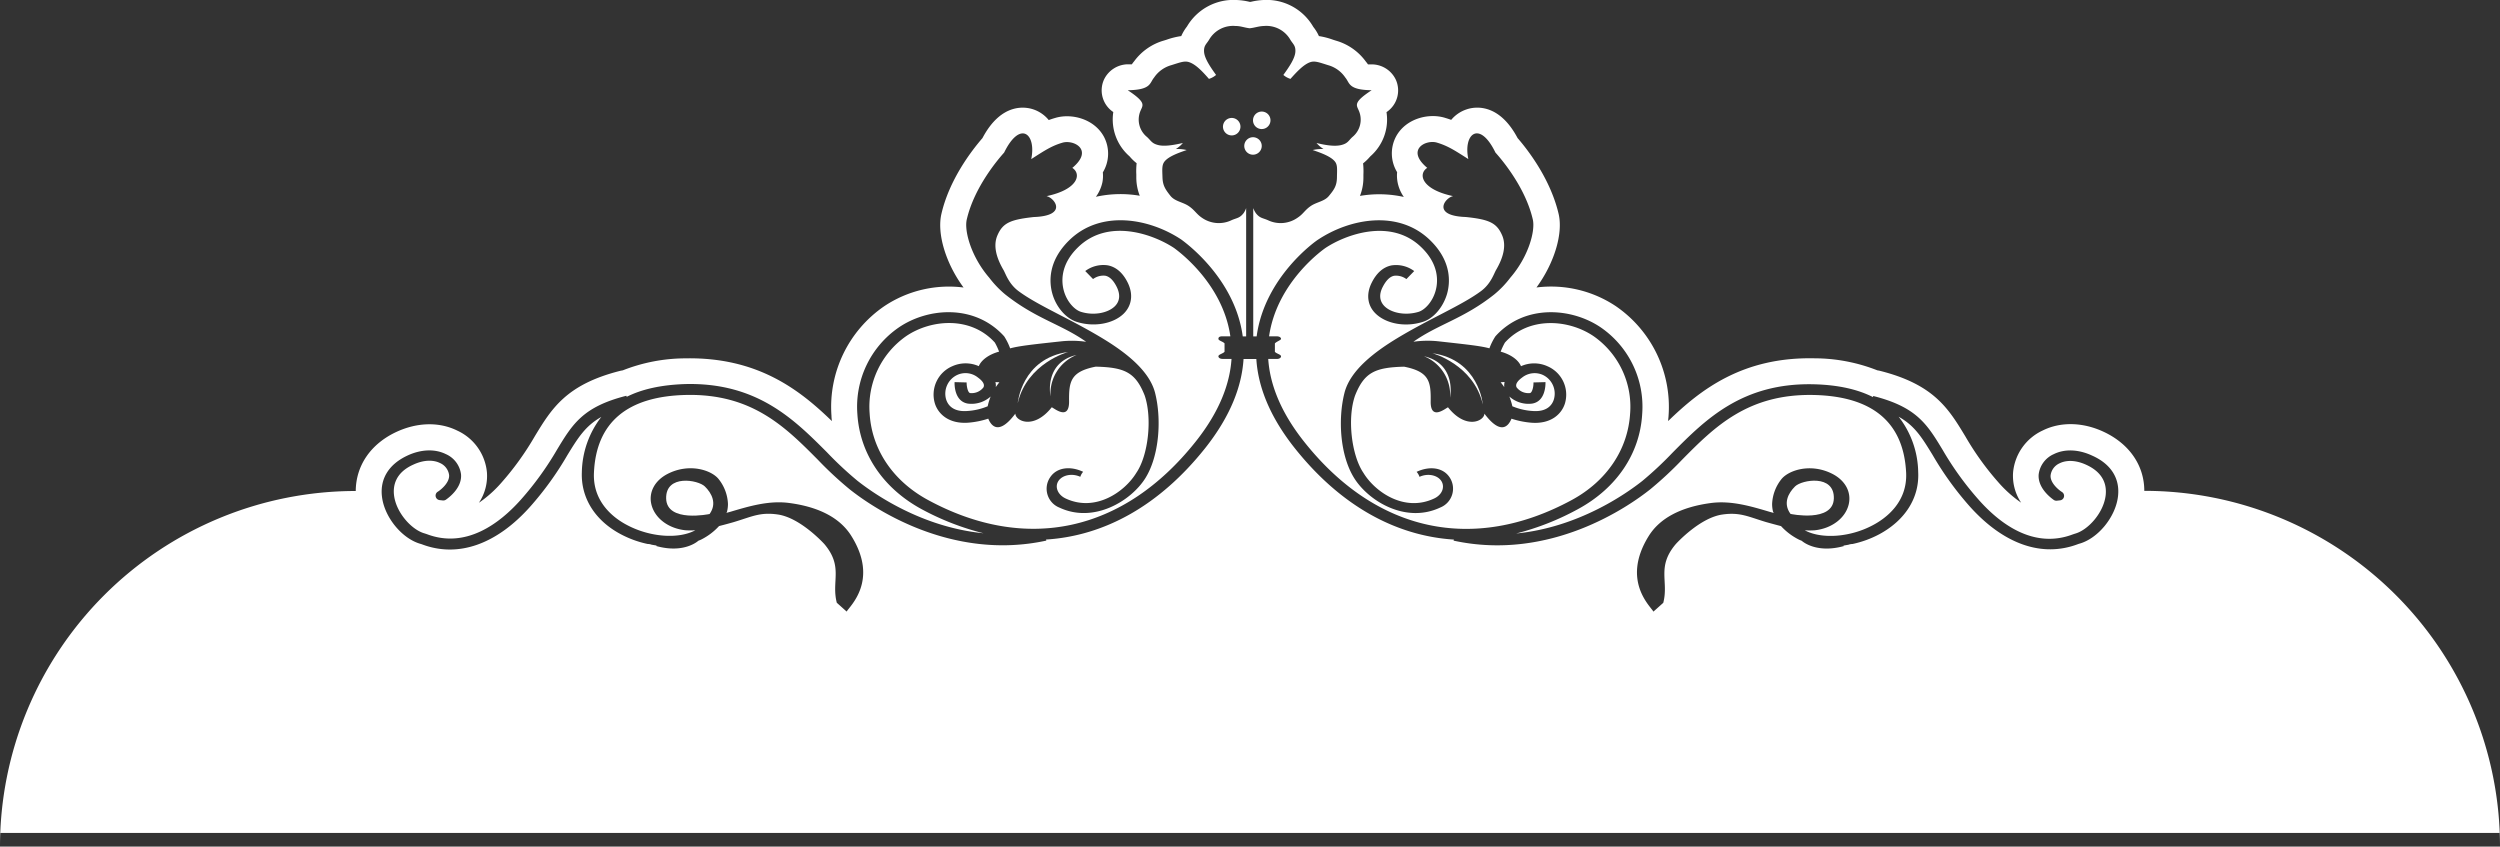 <svg xmlns="http://www.w3.org/2000/svg" viewBox="0 0 623.62 211.18"><rect x="0" y="0" width="623.62" height="211.18" fill="#333333" stroke="none"/><defs><style>.cls-1{fill:#fff;}</style></defs><g id="Layer_2" data-name="Layer 2"><g id="PRINT"><path class="cls-1" d="M307.25,29.42a2.18,2.18,0,1,0,2.18,2.18A2.18,2.18,0,0,0,307.25,29.42Z"/><path class="cls-1" d="M241.45,100.68c-3.43-.55-3.36-4.87-3.33-5.36l3,.08c0,1.12.34,2.57.88,2.65a3.69,3.69,0,0,0,3.32-1.42c.46-.88-.5-1.82-1.38-2.46a4.93,4.93,0,0,0-5.12-.66A5.15,5.15,0,0,0,236,99.6c.37,1.23,1.55,3.21,5.31,2.92a15.57,15.57,0,0,0,5.07-1.18,14.54,14.54,0,0,1,.74-2.44A7.13,7.13,0,0,1,241.45,100.68Z"/><path class="cls-1" d="M248.39,96.57a14.44,14.44,0,0,1,.92-1.22c-.36,0-.68,0-1-.06A3.58,3.58,0,0,1,248.39,96.57Z"/><path class="cls-1" d="M175.84,121.36c-1.67-1.67-9.82-3.12-9.67,3S177,128.22,177,128.22C178.92,125.58,177.51,123,175.84,121.36Z"/><path class="cls-1" d="M382.17,100.68a7.13,7.13,0,0,1-5.67-1.78,15.57,15.57,0,0,1,.75,2.44,15.44,15.44,0,0,0,5.06,1.18c3.76.29,4.95-1.69,5.31-2.92a5.15,5.15,0,0,0-2.79-6.09,5,5,0,0,0-5.13.66c-.88.64-1.84,1.58-1.38,2.46a3.69,3.69,0,0,0,3.32,1.42c.54-.08.92-1.53.88-2.65l3-.08C385.53,95.81,385.6,100.13,382.17,100.68Z"/><path class="cls-1" d="M375.23,96.57a4.11,4.11,0,0,1,.09-1.28c-.33,0-.64.06-1,.06A12.58,12.58,0,0,1,375.23,96.57Z"/><path class="cls-1" d="M314.74,32.19A2.18,2.18,0,1,0,312.56,30,2.17,2.17,0,0,0,314.74,32.19Z"/><path class="cls-1" d="M457.45,124.33c.15-6.09-8-4.64-9.67-3s-3.08,4.22-1.14,6.86C446.64,128.22,457.29,130.42,457.45,124.33Z"/><path class="cls-1" d="M314.74,36.41a2.18,2.18,0,1,0-2.18,2.18A2.19,2.19,0,0,0,314.74,36.41Z"/><path class="cls-1" d="M534.89,122.44c0-6.32-3.72-11.73-10.14-14.73-5.2-2.43-10.75-2.54-15.19-.33a12.82,12.82,0,0,0-7.39,10.34,12,12,0,0,0,2,7.67,30.48,30.48,0,0,1-5.61-5,70.44,70.44,0,0,1-8.27-11.47c-4.22-7-7.87-13-21.28-16.4a5.94,5.94,0,0,0-.71-.14,43,43,0,0,0-15.6-3c-18-.4-28.48,7.8-36.58,15.65,0-.43.08-.87.1-1.31a30.47,30.47,0,0,0-13.16-27.35,29.12,29.12,0,0,0-19.79-4.66c4.4-6,6.69-13.39,5.52-18.37-2-8.51-7.42-15.66-10.23-18.9-4.77-9-10.9-7.78-12.71-7.16A8.45,8.45,0,0,0,362,29.9q-.78-.28-1.65-.54c-4.08-1.2-9.73.24-12.13,4.73a9,9,0,0,0,.29,8.86,9.11,9.11,0,0,0,.11,2.49,9.57,9.57,0,0,0,1.56,3.69,28.37,28.37,0,0,0-10.94-.26,12.4,12.4,0,0,0,.86-4.51l0-.77a18.59,18.59,0,0,0-.08-2.84,11.53,11.53,0,0,0,1.59-1.51l.25-.27a12.15,12.15,0,0,0,4-11,6.5,6.5,0,0,0,2.3-8.14,6.67,6.67,0,0,0-6-3.77c-.38,0-.68,0-.92,0-.16-.23-.35-.48-.55-.72a13.92,13.92,0,0,0-7.38-5.18l-.76-.24A18.64,18.64,0,0,0,329,9a10.34,10.34,0,0,0-1.27-2.12c-.06-.08-.12-.16-.19-.27A13.42,13.42,0,0,0,315.2,0,16.87,16.87,0,0,0,312,.46l-.14,0-.14,0A16.86,16.86,0,0,0,308.44,0a13.44,13.44,0,0,0-12.32,6.56,2.93,2.93,0,0,1-.19.26A11.33,11.33,0,0,0,294.66,9a19,19,0,0,0-3.64.9l-.67.21a13.94,13.94,0,0,0-7.41,5.14c-.23.28-.43.54-.6.79-.25,0-.55,0-.93,0a6.68,6.68,0,0,0-6,3.77,6.5,6.5,0,0,0,2.3,8.14,12.18,12.18,0,0,0,4,11c.1.09.16.18.23.25a11,11,0,0,0,1.59,1.51,18.59,18.59,0,0,0-.08,2.84l0,.78a12.56,12.56,0,0,0,.86,4.5,28.37,28.37,0,0,0-10.94.26A9.57,9.57,0,0,0,275,45.44,8.73,8.73,0,0,0,275.1,43a9,9,0,0,0,.29-8.86c-2.4-4.48-8.05-5.93-12.1-4.74-.59.17-1.15.35-1.68.55a8.45,8.45,0,0,0-3.83-2.66c-1.81-.62-7.94-1.87-12.71,7.16-2.8,3.24-8.26,10.38-10.23,18.88-1.17,5,1.12,12.44,5.52,18.39a29,29,0,0,0-19.78,4.66,30.45,30.45,0,0,0-13.17,27.35c0,.44.06.87.1,1.31-8.09-7.85-18.57-16-36.6-15.65a43,43,0,0,0-15.58,3,5.94,5.94,0,0,0-.71.14c-13.41,3.41-17.05,9.43-21.27,16.39a71.22,71.22,0,0,1-8.29,11.5,30,30,0,0,1-5.6,5,12,12,0,0,0,2-7.64,12.76,12.76,0,0,0-7.34-10.34c-4.49-2.24-10-2.13-15.24.3-6.43,3-10.1,8.42-10.14,14.74h0A88.73,88.73,0,0,0,0,211.18v-3.41H623.62v3.4a88.73,88.73,0,0,0-88.72-88.73Zm-6.55,1.3c-.57,5.24-5.08,10.69-9.79,11.92l-.25.09c-8.94,3.37-18.49,0-26.93-9.4a79.23,79.23,0,0,1-9.28-12.85c-2.64-4.3-4.44-7.3-8.48-9.55a23,23,0,0,1,4.88,13.85c.31,6.38-3.25,12-9.75,15.49a25.63,25.63,0,0,1-6.63,2.41,3,3,0,0,0-1,.18c-.46.08-.92.17-1.37.23l.3.08c-7.08,2-10.59-1.28-10.59-1.28-.28-.13-.55-.21-.8-.35a15.49,15.49,0,0,1-4.37-3.32c-1.22-.32-2.46-.65-3.7-1-4.45-1.33-6.49-2.52-10.88-1.9-5.53.75-11.29,6.94-11.71,7.42-4.78,5.67-1.69,9.23-3.09,14.61l-2.46,2.2c-.59-1.22-8.12-7.67-1.17-18.86,2.75-4.42,7.94-7.2,15.42-8.22,5.11-.7,10.05.79,14.84,2.21.29.08.59.15.89.25,0-.14-.11-.25-.15-.38a7.88,7.88,0,0,1-.22-1.83,10.62,10.62,0,0,1,2.28-6.16c1.8-2.31,7.37-4.14,12.78-1.36,3.18,1.64,4.74,4.52,4.06,7.54-.79,3.44-4.19,6.06-8.49,6.52a19.77,19.77,0,0,1-2.55,0l.06,0c4.22,2.27,11.38,1.74,17-1.28,3.24-1.71,8.64-5.71,8.29-13.08-.61-12.55-8.36-19.07-23.05-19.39-16.45-.35-24.78,8-32.85,16.16a90.49,90.49,0,0,1-7.88,7.33c-5.44,4.34-25.07,18.07-49.11,12.84l.08-.26C348,133.66,334.28,126,323,111.82c-6.52-8.2-9.2-15.7-9.61-22.27H310.2c-.41,6.57-3.09,14.07-9.6,22.27-11.26,14.15-24.94,21.84-39.67,22.77l.08.26c-24,5.23-43.68-8.5-49.12-12.84a90.49,90.49,0,0,1-7.88-7.33c-8.07-8.12-16.4-16.51-32.85-16.16-14.68.32-22.44,6.84-23,19.39-.35,7.37,5,11.37,8.29,13.08,5.65,3,12.81,3.55,17,1.28l.06,0a19.77,19.77,0,0,1-2.55,0c-4.3-.46-7.7-3.08-8.49-6.52-.68-3,.88-5.9,4.07-7.54,5.41-2.78,11-.95,12.77,1.36a10.62,10.62,0,0,1,2.28,6.16,7.88,7.88,0,0,1-.22,1.83c0,.13-.12.24-.15.38.3-.1.6-.17.89-.25,4.79-1.42,9.74-2.91,14.84-2.21,7.48,1,12.67,3.8,15.42,8.22,7,11.19-.57,17.64-1.17,18.86l-2.46-2.2c-1.4-5.38,1.69-8.94-3.08-14.61-.43-.48-6.18-6.67-11.71-7.42-4.4-.62-6.44.57-10.89,1.9-1.24.36-2.48.69-3.7,1a15.34,15.34,0,0,1-4.37,3.32c-.25.14-.52.22-.8.35,0,0-3.51,3.29-10.58,1.28l.3-.08c-.46-.06-.92-.15-1.38-.23a3,3,0,0,0-1-.18,25.57,25.57,0,0,1-6.64-2.41c-6.5-3.44-10-9.11-9.75-15.49A23.17,23.17,0,0,1,150,104c-4,2.25-5.84,5.25-8.48,9.55a78.62,78.62,0,0,1-9.28,12.85c-8.43,9.44-18,12.77-26.93,9.4l-.25-.09c-4.7-1.23-9.22-6.68-9.79-11.92-.49-4.4,1.76-8,6.34-10.14,3.39-1.59,6.88-1.72,9.59-.38A6.4,6.4,0,0,1,115,118.3c.29,3.2-2.69,5.59-3.76,6.34a1.14,1.14,0,0,1-.78.2l-.8-.09a1.13,1.13,0,0,1-.49-2.07c.85-.52,3-2.3,2.86-4.17a3.84,3.84,0,0,0-2.25-3c-1.83-.9-4.24-.76-6.75.42-4.39,2-5,5.21-4.75,7.52.5,4.47,4.48,8.77,7.68,9.62l.54.18c9.73,3.68,18.12-2.65,23.43-8.61a77.09,77.09,0,0,0,9-12.44c3.91-6.46,6.49-10.72,17.32-13.48l.08.27c3.67-1.86,8.48-3,14.76-3.19,17.84-.38,27.06,8.89,35.17,17a89.07,89.07,0,0,0,7.63,7.13c4,3.15,15.9,11.57,31.45,13.09A66,66,0,0,1,229.87,127c-9.58-5.21-15.4-13.84-16-23.72a24,24,0,0,1,10.32-21.59c7.32-5,19-5.87,26.3,2.21a15.06,15.06,0,0,1,1.49,3c2.19-.61,5.76-1,12.8-1.76a25.09,25.09,0,0,1,6.16.12c-6.24-4.41-12.48-5.7-20.18-11.81a25.31,25.31,0,0,1-4-4.18c-4.47-5.18-6.28-11.62-5.6-14.53,1.88-8.11,7.88-15.08,9.32-16.68,4-8.17,8.08-4.69,6.76,1.63,3.31-2.12,5.12-3.33,7.84-4.11s7.85,1.76,2.41,6.3c2.37,1.54,1.41,5.4-6.44,7.05,2,.39,5.45,4.91-3.18,5.21-5.81.64-7.73,1.44-9.08,4.61-1.06,2.5-.3,5.48,1.53,8.6.52.88,1.28,3.44,3.75,5.27,4.81,3.58,12.91,6.91,21,11.81,5.25,3.19,11.59,7.8,13.06,13.56,1.65,6.49,1.09,15.71-2.45,21.33s-12.83,11.35-21.44,7.29A5.07,5.07,0,0,1,262,119c1.7-2.49,5.1-2.77,8.19-1.31a3.45,3.45,0,0,0-.71,1.25c-2-.93-4.42-.48-5.43,1s-.21,3.47,1.76,4.4c7.45,3.5,14.78-1.67,17.65-6.4,3-4.38,4-13.68,2.07-19.31-2.29-5.76-5-7-12.21-7.17-6.32,1.24-6.69,3.77-6.64,8.65s-3.63,1.79-4.32,1.48c-4.56,5.74-9.09,3.36-9.08,1.58-3.87,5.18-5.86,3.46-6.76,1.26a21.19,21.19,0,0,1-4.89,1c-5,.41-7.68-2.25-8.45-4.87a7.7,7.7,0,0,1,4.4-9.22,8.07,8.07,0,0,1,6.58,0c.58-1.44,2.35-2.88,5.06-3.63a16,16,0,0,0-1.06-2.26c-6-6.63-15.88-5.81-22.09-1.62a21.5,21.5,0,0,0-9.14,19.3c.53,9,5.83,16.85,14.54,21.58,24.53,13.3,48.85,8,66.73-14.48,6.08-7.62,8.6-14.6,9-20.7H305c-.71,0-1.07-.33-1.07-.65,0-.47,1.1-.64,1.53-1.13v-2.1c-.43-.48-1.53-.67-1.53-1.13s.36-.63,1.07-.63h1.91c-1.95-13.66-13.81-21.82-14-22-5-3.34-16.42-7.67-24.05-.15-4.46,4.36-4.09,8.68-3.47,10.85.8,2.8,2.73,4.71,4.2,5.18,3.12,1,6.69.38,8.49-1.36,1.27-1.25,1.44-2.92.48-4.85-.81-1.62-1.76-2.56-2.84-2.78a4.33,4.33,0,0,0-3.06.83l-1.95-2a7.56,7.56,0,0,1,5.64-1.42c2.07.41,3.74,1.86,4.95,4.3,1.43,2.89,1.05,5.72-1,7.75-2.6,2.54-7.4,3.4-11.64,2.07-2.69-.82-5.18-3.64-6.14-7-.77-2.7-1.26-8,4.15-13.33,7.89-7.77,20.09-5.52,28.07-.18C294.94,60,308,69,310,83.91h.85v-32a5.23,5.23,0,0,1-.63,1.25c-1,1.29-1.71,1.19-3,1.76a7.34,7.34,0,0,1-7.5-.67c-1.31-.91-1.72-1.86-3.21-2.86s-3.42-1.15-4.53-2.52c-1.33-1.67-1.94-2.64-2-4.63s-.19-3.11.55-4c1-1.21,3.32-2.08,5.49-2.81a9.75,9.75,0,0,0-2.71-.25,7.73,7.73,0,0,0,1.76-1.51c-2.17.48-4.5.92-6.13.52s-1.8-1.08-2.8-2a5.58,5.58,0,0,1-1.62-6.6c.57-1.37,1.47-2-3.2-5.08,5.89-.09,5.42-1.8,6.55-3.14a7.67,7.67,0,0,1,4.3-3.11c2.15-.67,3.26-1.13,4.4-.77,1.73.54,3.5,2.47,5,4.19a5.27,5.27,0,0,0,1.22-.57c.2-.13.38-.27.56-.41-1.35-1.88-2.9-4.09-3-5.81-.08-1.55.59-1.87,1.27-3a6.89,6.89,0,0,1,6.53-3.41c1.37,0,2.27.43,3.59.57,1.32-.14,2.23-.53,3.59-.57a6.89,6.89,0,0,1,6.53,3.41c.68,1.13,1.35,1.45,1.27,3-.09,1.72-1.65,3.93-3,5.81a6,6,0,0,0,.55.41,5.27,5.27,0,0,0,1.22.57c1.54-1.72,3.31-3.65,5-4.19,1.15-.36,2.25.1,4.41.77a7.65,7.65,0,0,1,4.29,3.11c1.13,1.34.67,3.05,6.55,3.14-4.67,3.06-3.77,3.71-3.2,5.08a5.58,5.58,0,0,1-1.61,6.6c-1,.93-1.13,1.6-2.81,2s-4,0-6.13-.52a7.73,7.73,0,0,0,1.76,1.51,9.85,9.85,0,0,0-2.71.25c2.17.73,4.49,1.6,5.5,2.81.73.87.58,1.95.55,4s-.65,3-2,4.63c-1.1,1.37-3.06,1.51-4.53,2.52s-1.9,2-3.21,2.86a7.34,7.34,0,0,1-7.5.67c-1.3-.57-2-.47-3-1.76a5.65,5.65,0,0,1-.64-1.25v32h.85c2-15,15.07-24,15.27-24.1,8-5.34,20.18-7.59,28.07.18,5.41,5.31,4.92,10.63,4.15,13.33-1,3.39-3.44,6.21-6.14,7-4.24,1.33-9,.47-11.64-2.07-2.08-2-2.46-4.86-1-7.75,1.22-2.44,2.88-3.89,4.95-4.3a7.56,7.56,0,0,1,5.64,1.42l-1.95,2a4.31,4.31,0,0,0-3.06-.83c-1.08.22-2,1.16-2.84,2.78-1,1.93-.79,3.6.48,4.85,1.8,1.74,5.37,2.33,8.49,1.36,1.48-.47,3.4-2.38,4.2-5.18.63-2.17,1-6.49-3.47-10.85-7.63-7.52-19.07-3.19-24.05.15-.18.14-12.05,8.3-14,22h1.91c.71,0,1.07.31,1.07.63s-1.1.65-1.53,1.13v2.1c.43.49,1.53.66,1.53,1.13,0,.32-.36.65-1.07.65h-2.12c.4,6.1,2.93,13.08,9,20.7,17.89,22.52,42.2,27.78,66.73,14.48,8.71-4.73,14-12.61,14.54-21.58a21.46,21.46,0,0,0-9.14-19.3c-6.21-4.19-16.09-5-22.09,1.62a16,16,0,0,0-1.06,2.26c2.72.75,4.48,2.19,5.07,3.63a8,8,0,0,1,6.57,0,7.7,7.7,0,0,1,4.41,9.22c-.78,2.62-3.42,5.28-8.46,4.87a21.19,21.19,0,0,1-4.89-1c-.9,2.2-2.88,3.92-6.76-1.26,0,1.78-4.52,4.16-9.08-1.58-.69.31-4.39,3.42-4.32-1.48s-.32-7.41-6.63-8.65c-7.21.18-9.93,1.41-12.22,7.17-2,5.63-.91,14.93,2.07,19.31,2.87,4.73,10.2,9.9,17.65,6.4,2-.93,2.76-2.91,1.76-4.4s-3.44-1.93-5.42-1a3.52,3.52,0,0,0-.72-1.25c3.09-1.46,6.49-1.18,8.19,1.31a5.07,5.07,0,0,1-2.29,7.59c-8.6,4.06-17.84-1.58-21.44-7.29s-4.1-14.84-2.45-21.33c1.47-5.76,7.82-10.37,13.06-13.56,8.08-4.9,16.18-8.23,21-11.81,2.47-1.83,3.23-4.39,3.75-5.27,1.83-3.12,2.59-6.1,1.53-8.6-1.35-3.17-3.27-4-9.08-4.61-8.63-.3-5.18-4.82-3.17-5.21-7.86-1.65-8.82-5.51-6.45-7.05-5.44-4.54-.35-7.12,2.41-6.3s4.53,2,7.84,4.11c-1.32-6.32,2.8-9.8,6.76-1.63,1.44,1.6,7.44,8.57,9.32,16.68.68,2.91-1.12,9.35-5.6,14.53a24.45,24.45,0,0,1-4,4.18c-7.7,6.11-13.94,7.4-20.18,11.81a25.1,25.1,0,0,1,6.16-.12c7,.78,10.61,1.15,12.8,1.76a14.83,14.83,0,0,1,1.5-3c7.26-8.08,19-7.17,26.29-2.21a24,24,0,0,1,10.32,21.59c-.56,9.88-6.39,18.51-16,23.72a65.91,65.91,0,0,1-15.44,6.09c15.54-1.52,27.46-9.94,31.45-13.09a89,89,0,0,0,7.62-7.13c8.11-8.16,17.33-17.43,35.17-17,6.28.15,11.09,1.33,14.76,3.19l.08-.27c10.83,2.76,13.41,7,17.33,13.48a76.92,76.92,0,0,0,9,12.44c5.32,6,13.7,12.29,23.43,8.61l.54-.18c3.2-.85,7.18-5.15,7.68-9.62.25-2.31-.35-5.47-4.75-7.52-2.51-1.18-4.92-1.32-6.75-.42a3.81,3.81,0,0,0-2.24,3c-.16,1.87,2,3.65,2.85,4.17a1.13,1.13,0,0,1-.49,2.07l-.8.09a1.15,1.15,0,0,1-.78-.2c-1.07-.75-4-3.14-3.76-6.34a6.39,6.39,0,0,1,3.78-5.08c2.7-1.34,6.19-1.21,9.58.38C526.58,115.74,528.83,119.34,528.34,123.74Z"/><path class="cls-1" d="M357.29,88.11c11.66,1.63,12.6,12.77,12.6,12.77C367.56,90.86,357.29,88.11,357.29,88.11Z"/><path class="cls-1" d="M361.72,99.21a10.43,10.43,0,0,0-6.51-10.35C363.47,90.78,361.72,99.21,361.72,99.21Z"/><path class="cls-1" d="M266.47,87.79c-11.66,1.63-12.6,12.77-12.6,12.77C256.21,90.55,266.47,87.79,266.47,87.79Z"/><path class="cls-1" d="M262.05,98.89a10.43,10.43,0,0,1,6.51-10.35C260.29,90.46,262.05,98.89,262.05,98.89Z"/></g></g></svg>